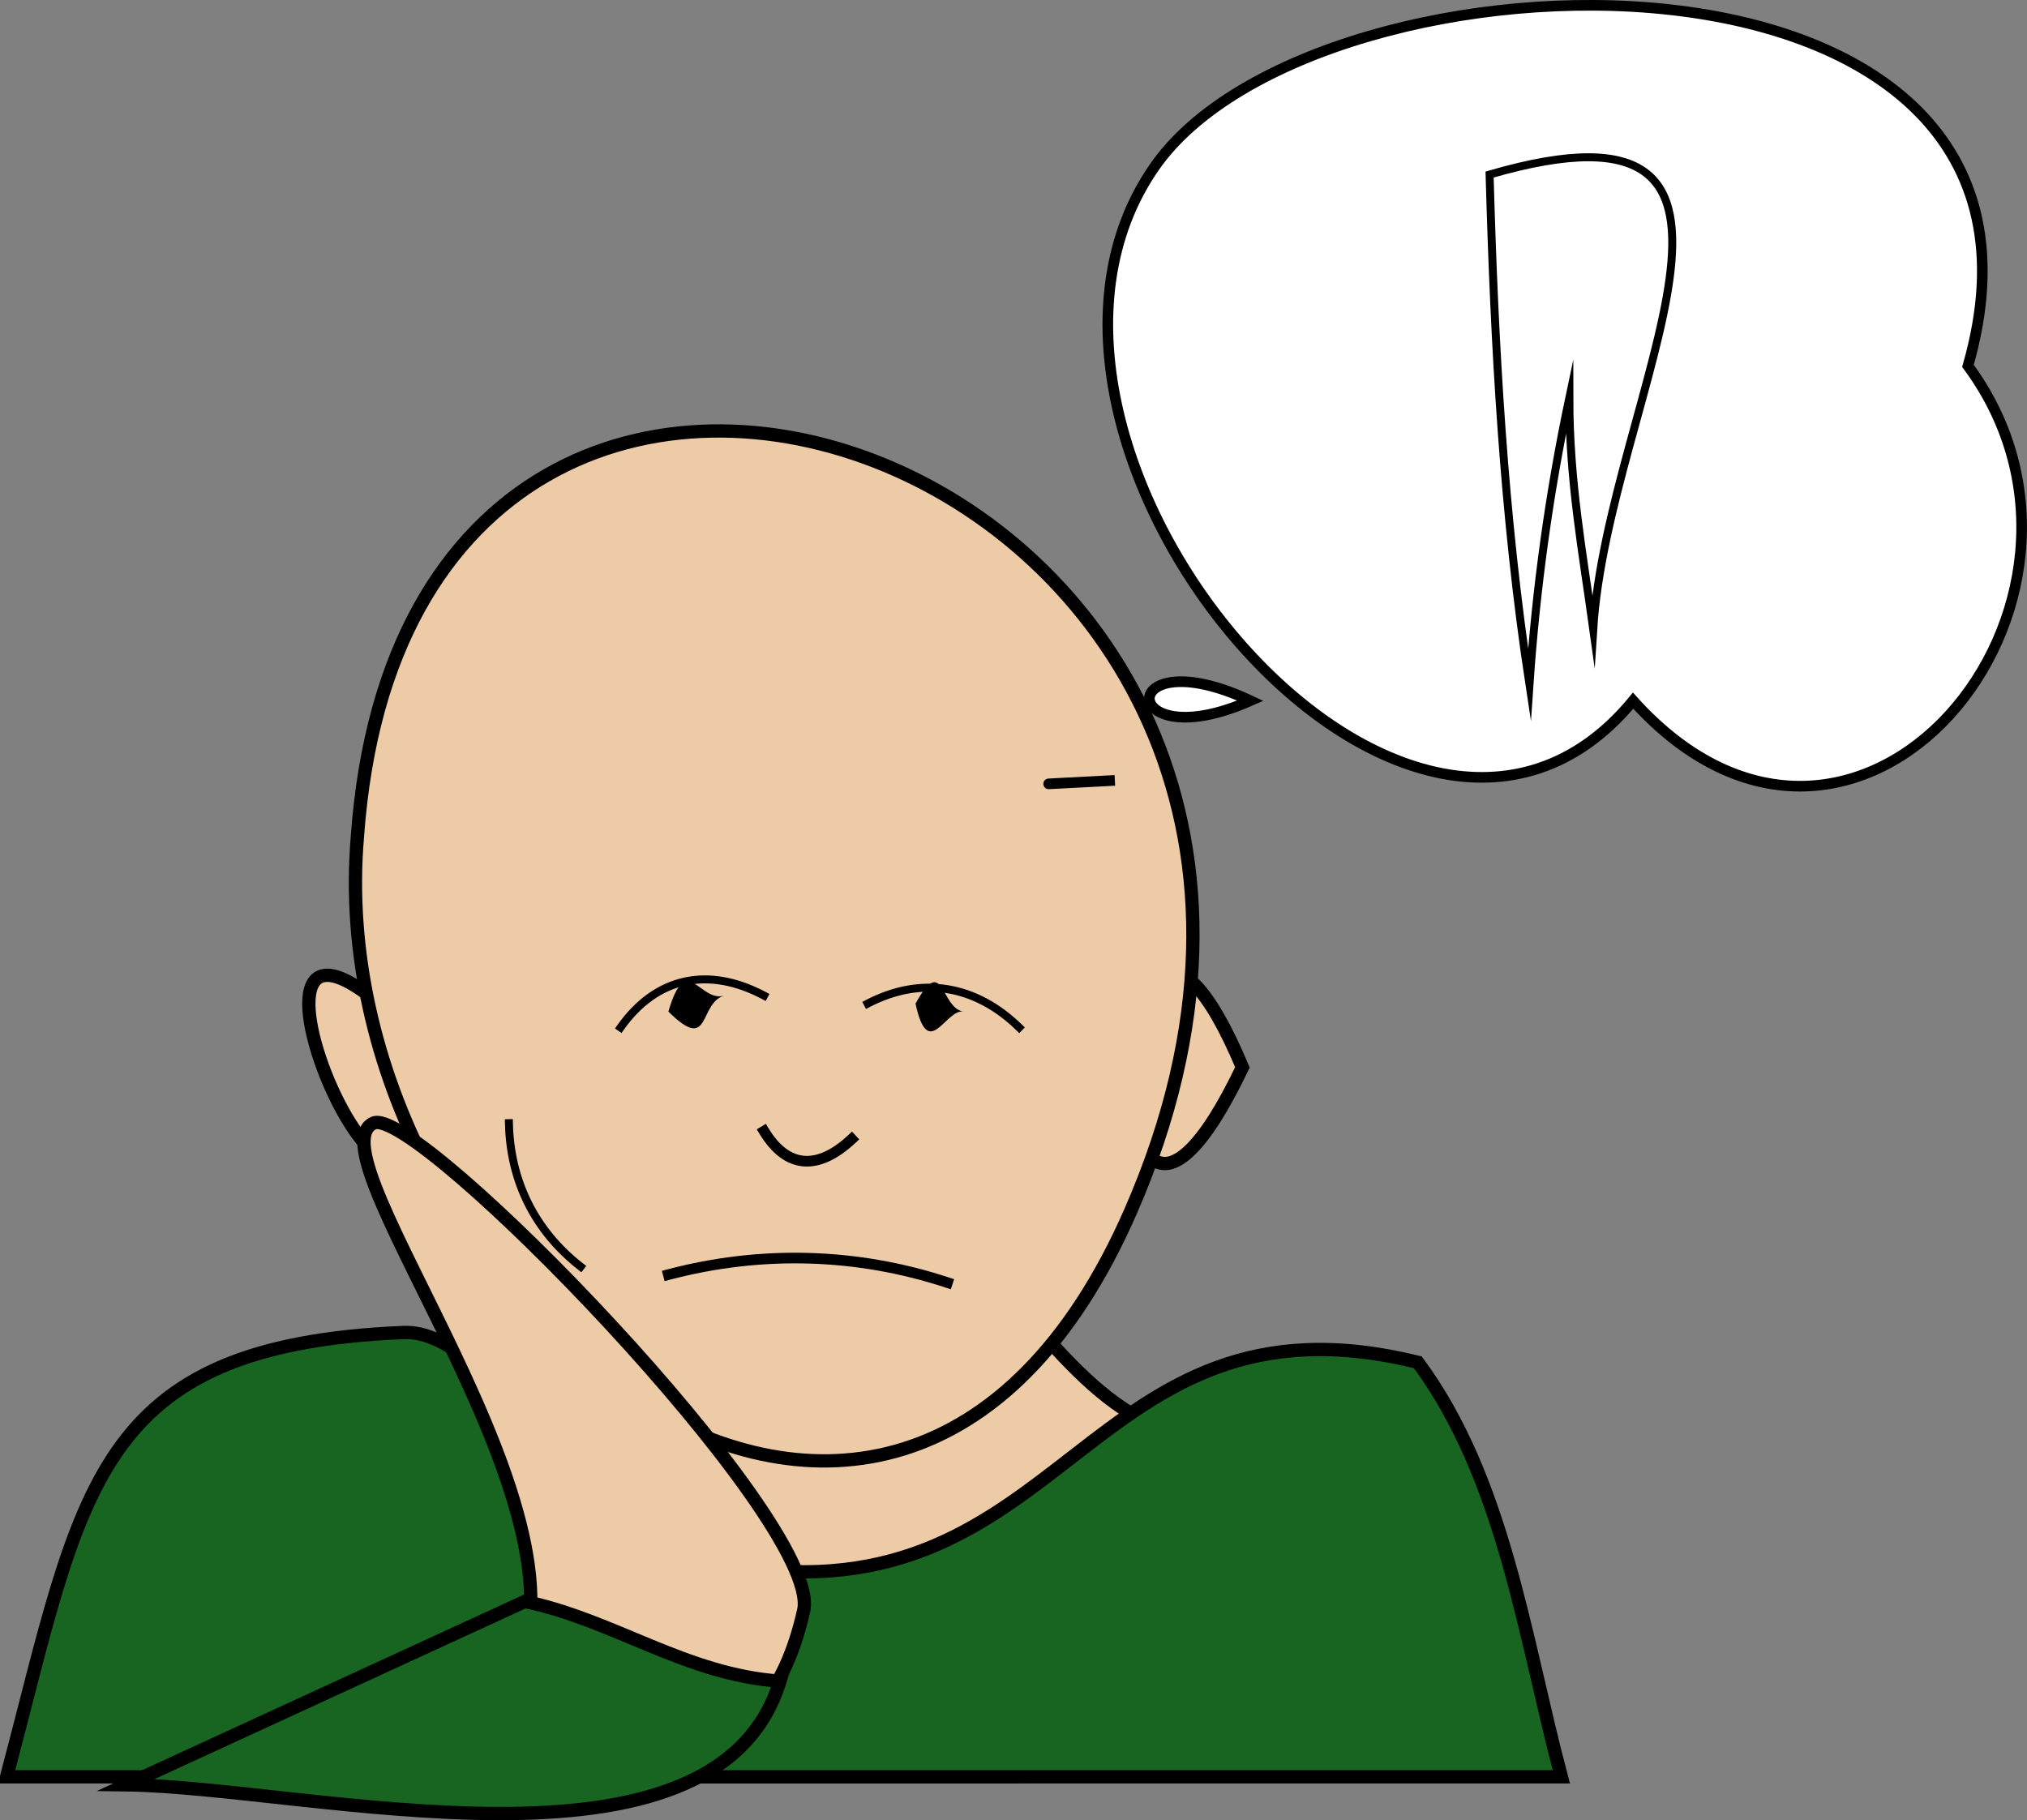 <svg xmlns="http://www.w3.org/2000/svg" xmlns:xlink="http://www.w3.org/1999/xlink" version="1.1" id="Layer_1" x="0px" y="0px" enable-background="new 0 0 822.05 841.89" xml:space="preserve" viewBox="314.71 337.23 190.68 171.25">
<rect x="314.71" y="337.23" width="190.68" height="171.25" fill="#808080" stroke="none"/>
<path fill-rule="evenodd" clip-rule="evenodd" fill="#EDCBA6" stroke="#000000" stroke-width="1.25" stroke-linecap="square" stroke-miterlimit="10" d="  M354.334,435.4C355.224,469.97,330.106,410.159,354.334,435.4L354.334,435.4z"/>
<path fill-rule="evenodd" clip-rule="evenodd" fill="#EDCBA6" stroke="#000000" stroke-width="1.25" stroke-linecap="square" stroke-miterlimit="10" d="  M431.586,437.65C416.595,468.969,418.458,406.408,431.586,437.65L431.586,437.65z"/>
<path fill-rule="evenodd" clip-rule="evenodd" fill="#EDCBA6" stroke="#000000" stroke-width="1.25" stroke-linecap="square" stroke-miterlimit="10" d="  M425.586,472.15c-10.189-2.717-14.534-14.551-22.502-17.25c-21.376-7.242-30.978,8.684-48.375,15.375  c-18.415,7.082-27.663,34.125-0.658,34.125c18.623,0,37.245,0,55.868,0C422.877,504.4,422.489,483.247,425.586,472.15z"/>
<path fill-rule="evenodd" clip-rule="evenodd" fill="#186522" stroke="#000000" stroke-width="1.25" stroke-linecap="square" stroke-miterlimit="10" d="  M448.086,465.4c-31.342-7.723-32.94,24.385-64.502,19.125c-13.274-2.212-22.279-22.29-30.917-21.931  c-29.266,1.22-30.174,14.764-37.333,41.806c48.75,0,97.501,0,146.252,0C458.097,491.247,456.199,476.365,448.086,465.4z"/>
<path fill-rule="evenodd" clip-rule="evenodd" fill="#EDCBA6" stroke="#000000" stroke-width="1.25" stroke-linecap="square" stroke-miterlimit="10" d="  M348.334,415.902c-3.756,43.726,50.215,86.847,72.752,35.248C451.521,381.467,353.416,345.591,348.334,415.902z"/>
<path fill-rule="evenodd" clip-rule="evenodd" d="M382.834,430.9c-2.438,0.727-1.23,5.489-5.25,1.5  C379.269,426.641,380.524,431.587,382.834,430.9z"/>
<path fill-rule="evenodd" clip-rule="evenodd" d="M405.334,432.4c-1.687-0.259-3.304,4.801-4.5-0.75  C403.477,426.874,403.166,432.068,405.334,432.4z"/>
<path fill="none" stroke="#000000" stroke-linecap="square" stroke-miterlimit="10" d="M386.584,443.65  c2.159,3.549,5.055,3.718,8.25,0.75"/>
<path fill="none" stroke="#000000" stroke-width="0.75" stroke-linecap="square" stroke-miterlimit="10" d="M373.084,433.9  c3.354-4.747,8.265-5.783,13.5-3"/>
<path fill="none" stroke="#000000" stroke-width="0.75" stroke-linecap="square" stroke-miterlimit="10" d="M410.584,433.9  c-4.119-4.021-9.224-4.863-14.25-2.25"/>
<path fill="none" stroke="#000000" stroke-linecap="square" stroke-miterlimit="10" d="M377.584,457.15  c8.743-2.311,17.771-2.047,26.25,0.75"/>
<path fill-rule="evenodd" clip-rule="evenodd" fill="#EDCBA6" stroke="#000000" stroke-width="1.25" stroke-linecap="square" stroke-miterlimit="10" d="  M390.334,488.65c1.517-8.534-36.486-47.64-40.5-45.75c-6.206,2.922,22.552,38.108,12.75,52.5  C375.587,503.786,386.82,504.544,390.334,488.65z"/>
<path fill-rule="evenodd" clip-rule="evenodd" fill="#186522" stroke="#000000" stroke-width="1.25" stroke-linecap="square" stroke-miterlimit="10" d="  M364.084,487.9c8.401,1.75,15.081,6.873,24,7.5c-6.143,19.978-44.201,9.98-61.5,9.75C339.084,499.4,351.584,493.65,364.084,487.9z"/>
<path fill="none" stroke="#000000" stroke-width="0.75" stroke-linecap="square" stroke-miterlimit="10" d="M362.584,442.9  c0.123,5.472,2.452,10.14,6.75,13.5"/>
<path fill-rule="evenodd" clip-rule="evenodd" fill="#FFFFFF" stroke="#000000" stroke-linecap="square" stroke-miterlimit="10" d="  M499.836,371.652c12.161-42.562-61.285-40.542-76.5-18.75c-18.031,25.826,23.625,76.182,45,50.25  C489.354,426.465,516.2,393.894,499.836,371.652z"/>
<path fill-rule="evenodd" clip-rule="evenodd" fill="#FFFFFF" stroke="#000000" stroke-linecap="square" stroke-miterlimit="10" d="  M419.586,410.652C411.367,411.082,411.189,411.091,419.586,410.652L419.586,410.652z"/>
<path fill-rule="evenodd" clip-rule="evenodd" fill="#FFFFFF" stroke="#000000" stroke-linecap="square" stroke-miterlimit="10" d="  M432.336,403.152C419.812,408.701,419.513,397.139,432.336,403.152L432.336,403.152z"/>
<path fill-rule="evenodd" clip-rule="evenodd" fill="#FFFFFF" stroke="#000000" stroke-width="0.75" stroke-linecap="square" stroke-miterlimit="10" d="  M454.836,353.652c30.764-8.942,11.118,20.929,9.75,42.75c-1.018-7.323-2.248-13.941-2.25-21.75c-1.881,8.91-3.131,17.911-3.75,27  C456.16,385.74,455.284,369.726,454.836,353.652z"/>
</svg>